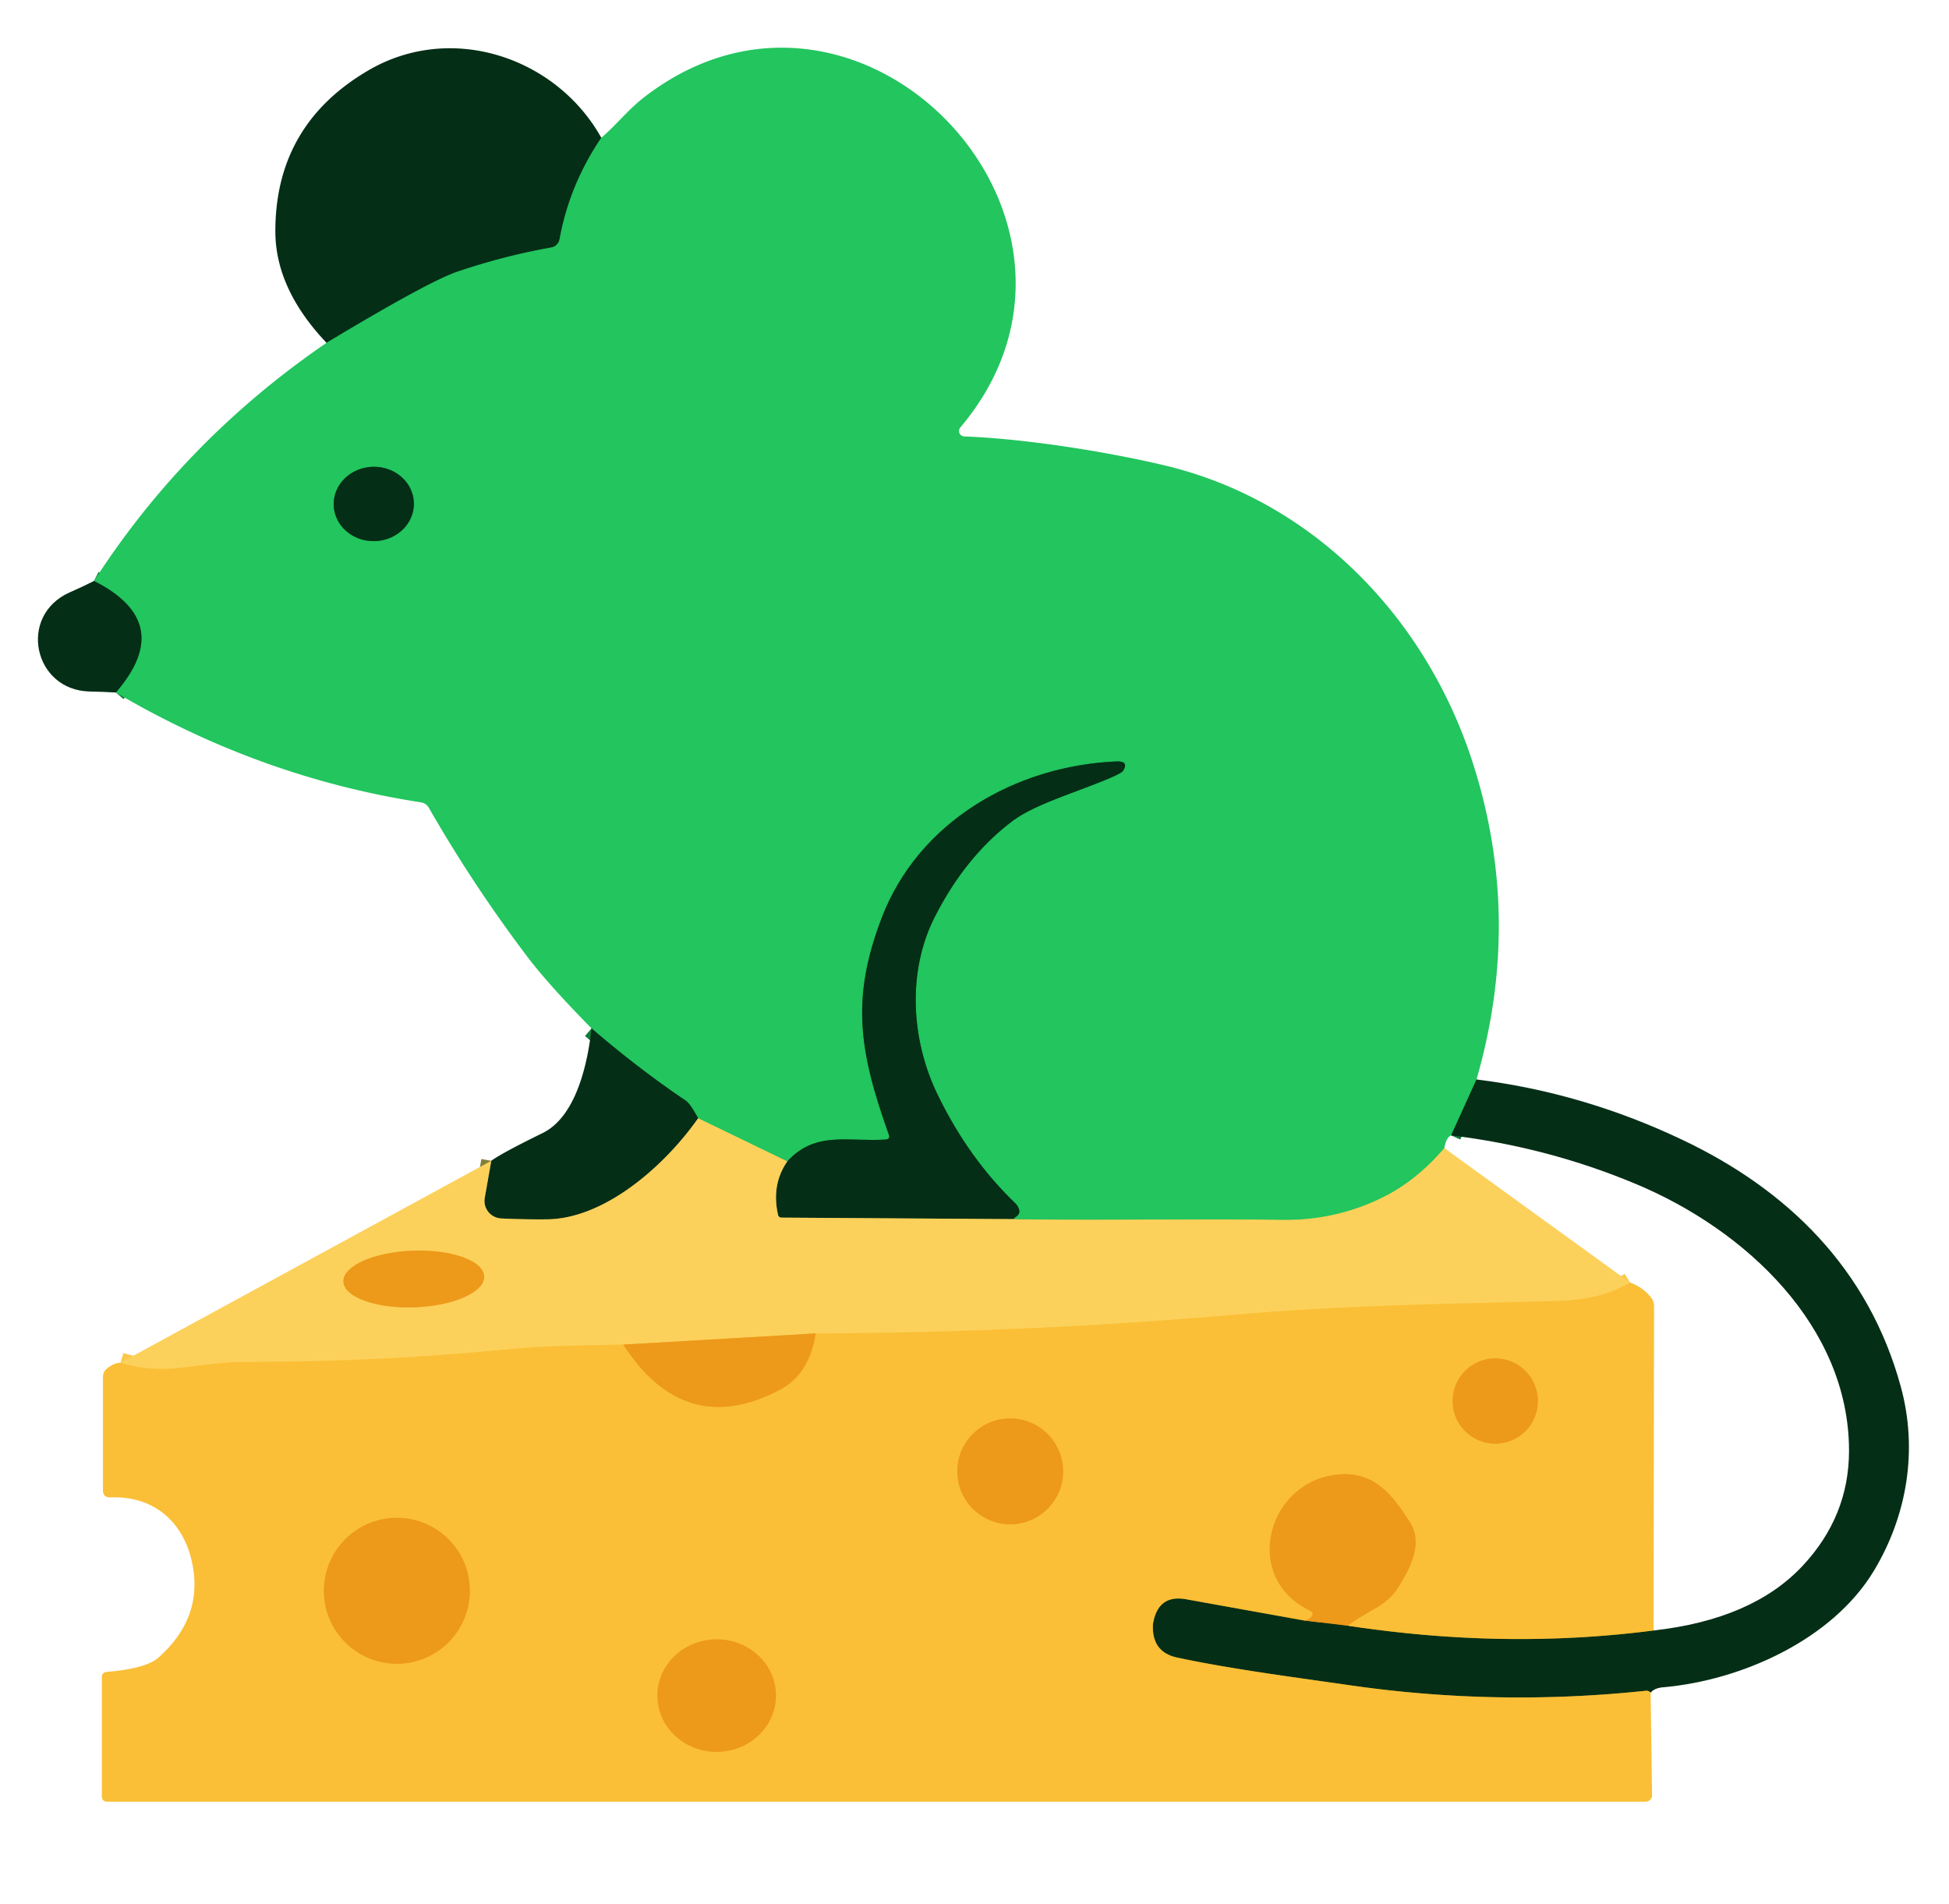 <svg viewBox="242.893 88.56 193.429 188.928" version="1.1" xmlns="http://www.w3.org/2000/svg" style="max-height: 500px" width="193.429" height="188.928">
<g stroke-linecap="butt" fill="none" stroke-width="2.00">
<path d="M 302.57 102.23&#10;  Q 299.40 106.93 298.43 112.30&#10;  A 1.02 1.01 -89.5 0 1 297.61 113.12&#10;  Q 292.93 113.95 288.29 115.52&#10;  Q 285.37 116.52 275.30 122.58" stroke="#147a3a"/>
<path d="M 389.43 195.68&#10;  L 386.91 201.23" stroke="#147a3a"/>
<path d="M 386.24 202.49&#10;  Q 383.52 205.67 380.29 207.30&#10;  Q 375.52 209.72 369.97 209.62&#10;  C 361.13 209.47 352.30 209.71 343.44 209.54" stroke="#8fcb5d"/>
<path d="M 343.44 209.54&#10;  L 343.82 209.23&#10;  Q 344.17 208.95 344.01 208.52&#10;  Q 343.87 208.17 343.72 208.03&#10;  Q 339.00 203.50 335.94 197.17&#10;  C 333.27 191.67 332.94 184.90 335.67 179.54&#10;  Q 338.75 173.49 343.45 169.98&#10;  C 345.78 168.23 350.89 166.80 353.58 165.53&#10;  Q 354.27 165.20 354.36 165.05&#10;  Q 354.95 164.07 353.71 164.12&#10;  C 343.71 164.54 334.04 170.07 330.38 179.69&#10;  C 327.36 187.62 328.13 192.83 331.10 201.14&#10;  Q 331.27 201.61 330.78 201.64&#10;  C 327.09 201.89 323.83 200.74 321.03 203.81" stroke="#147a3a"/>
<path d="M 321.03 203.81&#10;  L 312.18 199.53" stroke="#8fcb5d"/>
<path d="M 312.18 199.53&#10;  Q 311.40 198.09 310.95 197.78&#10;  Q 306.25 194.61 301.60 190.61" stroke="#147a3a"/>
<path d="M 254.39 157.28&#10;  Q 260.40 150.34 252.22 146.21" stroke="#147a3a"/>
<path d="M 312.18 199.53&#10;  C 308.92 204.18 302.95 209.52 297.15 209.56&#10;  Q 294.75 209.58 292.62 209.47&#10;  A 1.74 1.74 0.0 0 1 291.00 207.43&#10;  L 291.65 203.75" stroke="#818039"/>
<path d="M 406.71 256.52&#10;  Q 406.48 256.31 406.25 256.34&#10;  Q 391.36 257.92 376.61 255.76&#10;  C 372.31 255.13 365.22 254.23 359.73 253.05&#10;  Q 357.15 252.50 357.32 249.70&#10;  Q 357.32 249.69 357.37 249.45&#10;  Q 357.93 246.78 360.61 247.26&#10;  L 372.28 249.36" stroke="#807726"/>
<path d="M 372.28 249.36&#10;  L 376.64 249.88" stroke="#796418"/>
<path d="M 376.64 249.88&#10;  Q 392.25 252.27 407.00 250.36" stroke="#807726"/>
<path d="M 404.66 215.83&#10;  Q 401.85 217.54 397.59 217.66&#10;  C 386.78 217.96 376.48 218.07 365.28 219.04&#10;  Q 344.49 220.83 323.84 220.88" stroke="#fbc849"/>
<path d="M 323.84 220.88&#10;  L 304.75 221.99" stroke="#f5b53b"/>
<path d="M 304.75 221.99&#10;  Q 302.00 222.05 298.92 222.12&#10;  Q 296.21 222.18 293.09 222.48&#10;  Q 279.88 223.76 266.61 223.71&#10;  Q 265.44 223.71 260.98 224.28&#10;  Q 257.79 224.69 254.85 223.79" stroke="#fbc849"/>
<path d="M 343.44 209.54&#10;  L 320.46 209.39&#10;  Q 320.18 209.39 320.11 209.12&#10;  Q 319.43 206.11 321.03 203.81" stroke="#818039"/>
<path d="M 376.64 249.88&#10;  Q 377.85 249.01 379.22 248.26&#10;  Q 380.77 247.41 381.48 246.34&#10;  C 382.71 244.48 384.21 241.83 382.84 239.65&#10;  C 381.06 236.83 379.24 234.56 375.71 234.88&#10;  C 368.65 235.53 366.09 245.10 372.87 248.37&#10;  Q 373.39 248.61 373.01 249.04&#10;  Q 372.76 249.31 372.28 249.36" stroke="#f4ac28"/>
<path d="M 304.75 221.99&#10;  Q 310.83 231.39 320.22 226.51&#10;  Q 323.24 224.94 323.84 220.88" stroke="#f4ac28"/>
<path d="M 283.969 138.466&#10;  A 3.98 3.69 -1.5 0 0 279.893 134.881&#10;  A 3.98 3.69 -1.5 0 0 276.011 138.674&#10;  A 3.98 3.69 -1.5 0 0 280.087 142.259&#10;  A 3.98 3.69 -1.5 0 0 283.969 138.466" stroke="#147a3a"/>
<path d="M 290.945 215.224&#10;  A 6.99 2.81 -2.1 0 0 283.857 212.672&#10;  A 6.99 2.81 -2.1 0 0 276.975 215.736&#10;  A 6.99 2.81 -2.1 0 0 284.063 218.288&#10;  A 6.99 2.81 -2.1 0 0 290.945 215.224" stroke="#f5b53b"/>
<path d="M 395.52 227.59&#10;  A 4.23 4.23 0.0 0 0 391.29 223.36&#10;  A 4.23 4.23 0.0 0 0 387.06 227.59&#10;  A 4.23 4.23 0.0 0 0 391.29 231.82&#10;  A 4.23 4.23 0.0 0 0 395.52 227.59" stroke="#f4ac28"/>
<path d="M 348.40 234.57&#10;  A 5.25 5.25 0.0 0 0 343.15 229.32&#10;  A 5.25 5.25 0.0 0 0 337.90 234.57&#10;  A 5.25 5.25 0.0 0 0 343.15 239.82&#10;  A 5.25 5.25 0.0 0 0 348.40 234.57" stroke="#f4ac28"/>
<path d="M 289.52 246.42&#10;  A 7.24 7.24 0.0 0 0 282.28 239.18&#10;  A 7.24 7.24 0.0 0 0 275.04 246.42&#10;  A 7.24 7.24 0.0 0 0 282.28 253.66&#10;  A 7.24 7.24 0.0 0 0 289.52 246.42" stroke="#f4ac28"/>
<path d="M 319.899 256.738&#10;  A 5.88 5.58 -0.8 0 0 313.942 251.24&#10;  A 5.88 5.58 -0.8 0 0 308.141 256.902&#10;  A 5.88 5.58 -0.8 0 0 314.098 262.399&#10;  A 5.88 5.58 -0.8 0 0 319.899 256.738" stroke="#f4ac28"/>
</g>
<path d="M 302.57 102.23&#10;  Q 299.40 106.93 298.43 112.30&#10;  A 1.02 1.01 -89.5 0 1 297.61 113.12&#10;  Q 292.93 113.95 288.29 115.52&#10;  Q 285.37 116.52 275.30 122.58&#10;  Q 270.21 117.22 270.22 111.48&#10;  Q 270.23 100.93 279.46 95.54&#10;  C 287.68 90.73 298.10 94.23 302.57 102.23&#10;  Z" fill="#052e16"/>
<path d="M 389.43 195.68&#10;  L 386.91 201.23&#10;  Q 386.41 201.44 386.24 202.49&#10;  Q 383.52 205.67 380.29 207.30&#10;  Q 375.52 209.72 369.97 209.62&#10;  C 361.13 209.47 352.30 209.71 343.44 209.54&#10;  L 343.82 209.23&#10;  Q 344.17 208.95 344.01 208.52&#10;  Q 343.87 208.17 343.72 208.03&#10;  Q 339.00 203.50 335.94 197.17&#10;  C 333.27 191.67 332.94 184.90 335.67 179.54&#10;  Q 338.75 173.49 343.45 169.98&#10;  C 345.78 168.23 350.89 166.80 353.58 165.53&#10;  Q 354.27 165.20 354.36 165.05&#10;  Q 354.95 164.07 353.71 164.12&#10;  C 343.71 164.54 334.04 170.07 330.38 179.69&#10;  C 327.36 187.62 328.13 192.83 331.10 201.14&#10;  Q 331.27 201.61 330.78 201.64&#10;  C 327.09 201.89 323.83 200.74 321.03 203.81&#10;  L 312.18 199.53&#10;  Q 311.40 198.09 310.95 197.78&#10;  Q 306.25 194.61 301.60 190.61&#10;  Q 297.24 186.18 295.13 183.37&#10;  Q 289.79 176.29 285.46 168.73&#10;  A 1.09 1.09 0.0 0 0 284.67 168.18&#10;  Q 268.73 165.72 254.39 157.28&#10;  Q 260.40 150.34 252.22 146.21&#10;  Q 261.26 132.19 275.30 122.58&#10;  Q 285.37 116.52 288.29 115.52&#10;  Q 292.93 113.95 297.61 113.12&#10;  A 1.02 1.01 -89.5 0 0 298.43 112.30&#10;  Q 299.40 106.93 302.57 102.23&#10;  C 304.10 100.93 305.18 99.49 306.77 98.25&#10;  C 328.14 81.63 355.56 110.45 338.19 130.99&#10;  A 0.54 0.54 0.0 0 0 338.58 131.87&#10;  C 344.64 132.09 352.86 133.40 358.50 134.75&#10;  C 373.21 138.25 384.34 149.81 388.98 164.01&#10;  Q 394.07 179.60 389.43 195.68&#10;  Z&#10;  M 283.969 138.466&#10;  A 3.98 3.69 -1.5 0 0 279.893 134.881&#10;  A 3.98 3.69 -1.5 0 0 276.011 138.674&#10;  A 3.98 3.69 -1.5 0 0 280.087 142.259&#10;  A 3.98 3.69 -1.5 0 0 283.969 138.466&#10;  Z" fill="#22c55e"/>
<ellipse ry="3.69" rx="3.98" transform="translate(279.99,138.57) rotate(-1.5)" cy="0.00" cx="0.00" fill="#052e16"/>
<path d="M 252.22 146.21&#10;  Q 260.40 150.34 254.39 157.28&#10;  Q 253.19 157.21 251.78 157.18&#10;  C 246.21 157.05 244.63 149.64 249.82 147.34&#10;  Q 251.17 146.75 252.22 146.21&#10;  Z" fill="#052e16"/>
<path d="M 343.44 209.54&#10;  L 320.46 209.39&#10;  Q 320.18 209.39 320.11 209.12&#10;  Q 319.43 206.11 321.03 203.81&#10;  C 323.83 200.74 327.09 201.89 330.78 201.64&#10;  Q 331.27 201.61 331.10 201.14&#10;  C 328.13 192.83 327.36 187.62 330.38 179.69&#10;  C 334.04 170.07 343.71 164.54 353.71 164.12&#10;  Q 354.95 164.07 354.36 165.05&#10;  Q 354.27 165.20 353.58 165.53&#10;  C 350.89 166.80 345.78 168.23 343.45 169.98&#10;  Q 338.75 173.49 335.67 179.54&#10;  C 332.94 184.90 333.27 191.67 335.94 197.17&#10;  Q 339.00 203.50 343.72 208.03&#10;  Q 343.87 208.17 344.01 208.52&#10;  Q 344.17 208.95 343.82 209.23&#10;  L 343.44 209.54&#10;  Z" fill="#052e16"/>
<path d="M 312.18 199.53&#10;  C 308.92 204.18 302.95 209.52 297.15 209.56&#10;  Q 294.75 209.58 292.62 209.47&#10;  A 1.74 1.74 0.0 0 1 291.00 207.43&#10;  L 291.65 203.75&#10;  Q 292.68 202.99 296.74 201.00&#10;  C 300.02 199.40 301.20 194.25 301.60 190.61&#10;  Q 306.25 194.61 310.95 197.78&#10;  Q 311.40 198.09 312.18 199.53&#10;  Z" fill="#052e16"/>
<path d="M 406.71 256.52&#10;  Q 406.48 256.31 406.25 256.34&#10;  Q 391.36 257.92 376.61 255.76&#10;  C 372.31 255.13 365.22 254.23 359.73 253.05&#10;  Q 357.15 252.50 357.32 249.70&#10;  Q 357.32 249.69 357.37 249.45&#10;  Q 357.93 246.78 360.61 247.26&#10;  L 372.28 249.36&#10;  L 376.64 249.88&#10;  Q 392.25 252.27 407.00 250.36&#10;  Q 416.79 249.26 421.75 243.99&#10;  Q 426.41 239.04 426.40 232.49&#10;  C 426.38 220.22 416.19 210.61 405.22 206.04&#10;  Q 396.46 202.38 386.91 201.23&#10;  L 389.43 195.68&#10;  Q 399.99 196.98 409.86 201.67&#10;  C 420.32 206.63 428.35 214.49 431.54 226.17&#10;  C 433.27 232.51 432.13 239.00 428.89 244.40&#10;  C 424.74 251.32 415.65 255.32 407.99 255.99&#10;  Q 407.10 256.06 406.71 256.52&#10;  Z" fill="#052e16"/>
<path d="M 321.03 203.81&#10;  Q 319.43 206.11 320.11 209.12&#10;  Q 320.18 209.39 320.46 209.39&#10;  L 343.44 209.54&#10;  C 352.30 209.71 361.13 209.47 369.97 209.62&#10;  Q 375.52 209.72 380.29 207.30&#10;  Q 383.52 205.67 386.24 202.49&#10;  L 404.66 215.83&#10;  Q 401.85 217.54 397.59 217.66&#10;  C 386.78 217.96 376.48 218.07 365.28 219.04&#10;  Q 344.49 220.83 323.84 220.88&#10;  L 304.75 221.99&#10;  Q 302.00 222.05 298.92 222.12&#10;  Q 296.21 222.18 293.09 222.48&#10;  Q 279.88 223.76 266.61 223.71&#10;  Q 265.44 223.71 260.98 224.28&#10;  Q 257.79 224.69 254.85 223.79&#10;  L 291.65 203.75&#10;  L 291.00 207.43&#10;  A 1.74 1.74 0.0 0 0 292.62 209.47&#10;  Q 294.75 209.58 297.15 209.56&#10;  C 302.95 209.52 308.92 204.18 312.18 199.53&#10;  L 321.03 203.81&#10;  Z&#10;  M 290.945 215.224&#10;  A 6.99 2.81 -2.1 0 0 283.857 212.672&#10;  A 6.99 2.81 -2.1 0 0 276.975 215.736&#10;  A 6.99 2.81 -2.1 0 0 284.063 218.288&#10;  A 6.99 2.81 -2.1 0 0 290.945 215.224&#10;  Z" fill="#fcd15b"/>
<ellipse ry="2.81" rx="6.99" transform="translate(283.96,215.48) rotate(-2.1)" cy="0.00" cx="0.00" fill="#ed991a"/>
<path d="M 407.00 250.36&#10;  Q 392.25 252.27 376.64 249.88&#10;  Q 377.85 249.01 379.22 248.26&#10;  Q 380.77 247.41 381.48 246.34&#10;  C 382.71 244.48 384.21 241.83 382.84 239.65&#10;  C 381.06 236.83 379.24 234.56 375.71 234.88&#10;  C 368.65 235.53 366.09 245.10 372.87 248.37&#10;  Q 373.39 248.61 373.01 249.04&#10;  Q 372.76 249.31 372.28 249.36&#10;  L 360.61 247.26&#10;  Q 357.93 246.78 357.37 249.45&#10;  Q 357.32 249.69 357.32 249.70&#10;  Q 357.15 252.50 359.73 253.05&#10;  C 365.22 254.23 372.31 255.13 376.61 255.76&#10;  Q 391.36 257.92 406.25 256.34&#10;  Q 406.48 256.31 406.71 256.52&#10;  L 406.85 266.70&#10;  A 0.65 0.64 -0.4 0 1 406.20 267.35&#10;  L 253.56 267.35&#10;  Q 253.00 267.35 253.00 266.79&#10;  L 253.00 255.00&#10;  Q 253.00 254.51 253.49 254.47&#10;  Q 257.38 254.13 258.58 253.08&#10;  Q 262.77 249.39 262.10 244.45&#10;  C 261.50 240.02 258.53 236.98 253.85 237.15&#10;  Q 253.11 237.17 253.11 236.44&#10;  L 253.11 225.22&#10;  Q 253.11 224.67 253.55 224.33&#10;  Q 254.23 223.80 254.85 223.79&#10;  Q 257.79 224.69 260.98 224.28&#10;  Q 265.44 223.71 266.61 223.71&#10;  Q 279.88 223.76 293.09 222.48&#10;  Q 296.21 222.18 298.92 222.12&#10;  Q 302.00 222.05 304.75 221.99&#10;  Q 310.83 231.39 320.22 226.51&#10;  Q 323.24 224.94 323.84 220.88&#10;  Q 344.49 220.83 365.28 219.04&#10;  C 376.48 218.07 386.78 217.96 397.59 217.66&#10;  Q 401.85 217.54 404.66 215.83&#10;  Q 405.92 216.28 406.74 217.30&#10;  A 1.47 1.42 -65.1 0 1 407.05 218.20&#10;  L 407.00 250.36&#10;  Z&#10;  M 395.52 227.59&#10;  A 4.23 4.23 0.0 0 0 391.29 223.36&#10;  A 4.23 4.23 0.0 0 0 387.06 227.59&#10;  A 4.23 4.23 0.0 0 0 391.29 231.82&#10;  A 4.23 4.23 0.0 0 0 395.52 227.59&#10;  Z&#10;  M 348.40 234.57&#10;  A 5.25 5.25 0.0 0 0 343.15 229.32&#10;  A 5.25 5.25 0.0 0 0 337.90 234.57&#10;  A 5.25 5.25 0.0 0 0 343.15 239.82&#10;  A 5.25 5.25 0.0 0 0 348.40 234.57&#10;  Z&#10;  M 289.52 246.42&#10;  A 7.24 7.24 0.0 0 0 282.28 239.18&#10;  A 7.24 7.24 0.0 0 0 275.04 246.42&#10;  A 7.24 7.24 0.0 0 0 282.28 253.66&#10;  A 7.24 7.24 0.0 0 0 289.52 246.42&#10;  Z&#10;  M 319.899 256.738&#10;  A 5.88 5.58 -0.8 0 0 313.942 251.24&#10;  A 5.88 5.58 -0.8 0 0 308.141 256.902&#10;  A 5.88 5.58 -0.8 0 0 314.098 262.399&#10;  A 5.88 5.58 -0.8 0 0 319.899 256.738&#10;  Z" fill="#fabf36"/>
<path d="M 323.84 220.88&#10;  Q 323.24 224.94 320.22 226.51&#10;  Q 310.83 231.39 304.75 221.99&#10;  L 323.84 220.88&#10;  Z" fill="#ed991a"/>
<circle r="4.23" cy="227.59" cx="391.29" fill="#ed991a"/>
<circle r="5.25" cy="234.57" cx="343.15" fill="#ed991a"/>
<path d="M 376.64 249.88&#10;  L 372.28 249.36&#10;  Q 372.76 249.31 373.01 249.04&#10;  Q 373.39 248.61 372.87 248.37&#10;  C 366.09 245.10 368.65 235.53 375.71 234.88&#10;  C 379.24 234.56 381.06 236.83 382.84 239.65&#10;  C 384.21 241.83 382.71 244.48 381.48 246.34&#10;  Q 380.77 247.41 379.22 248.26&#10;  Q 377.85 249.01 376.64 249.88&#10;  Z" fill="#ed991a"/>
<circle r="7.24" cy="246.42" cx="282.28" fill="#ed991a"/>
<ellipse ry="5.58" rx="5.88" transform="translate(314.02,256.82) rotate(-0.8)" cy="0.00" cx="0.00" fill="#ed991a"/>
</svg>